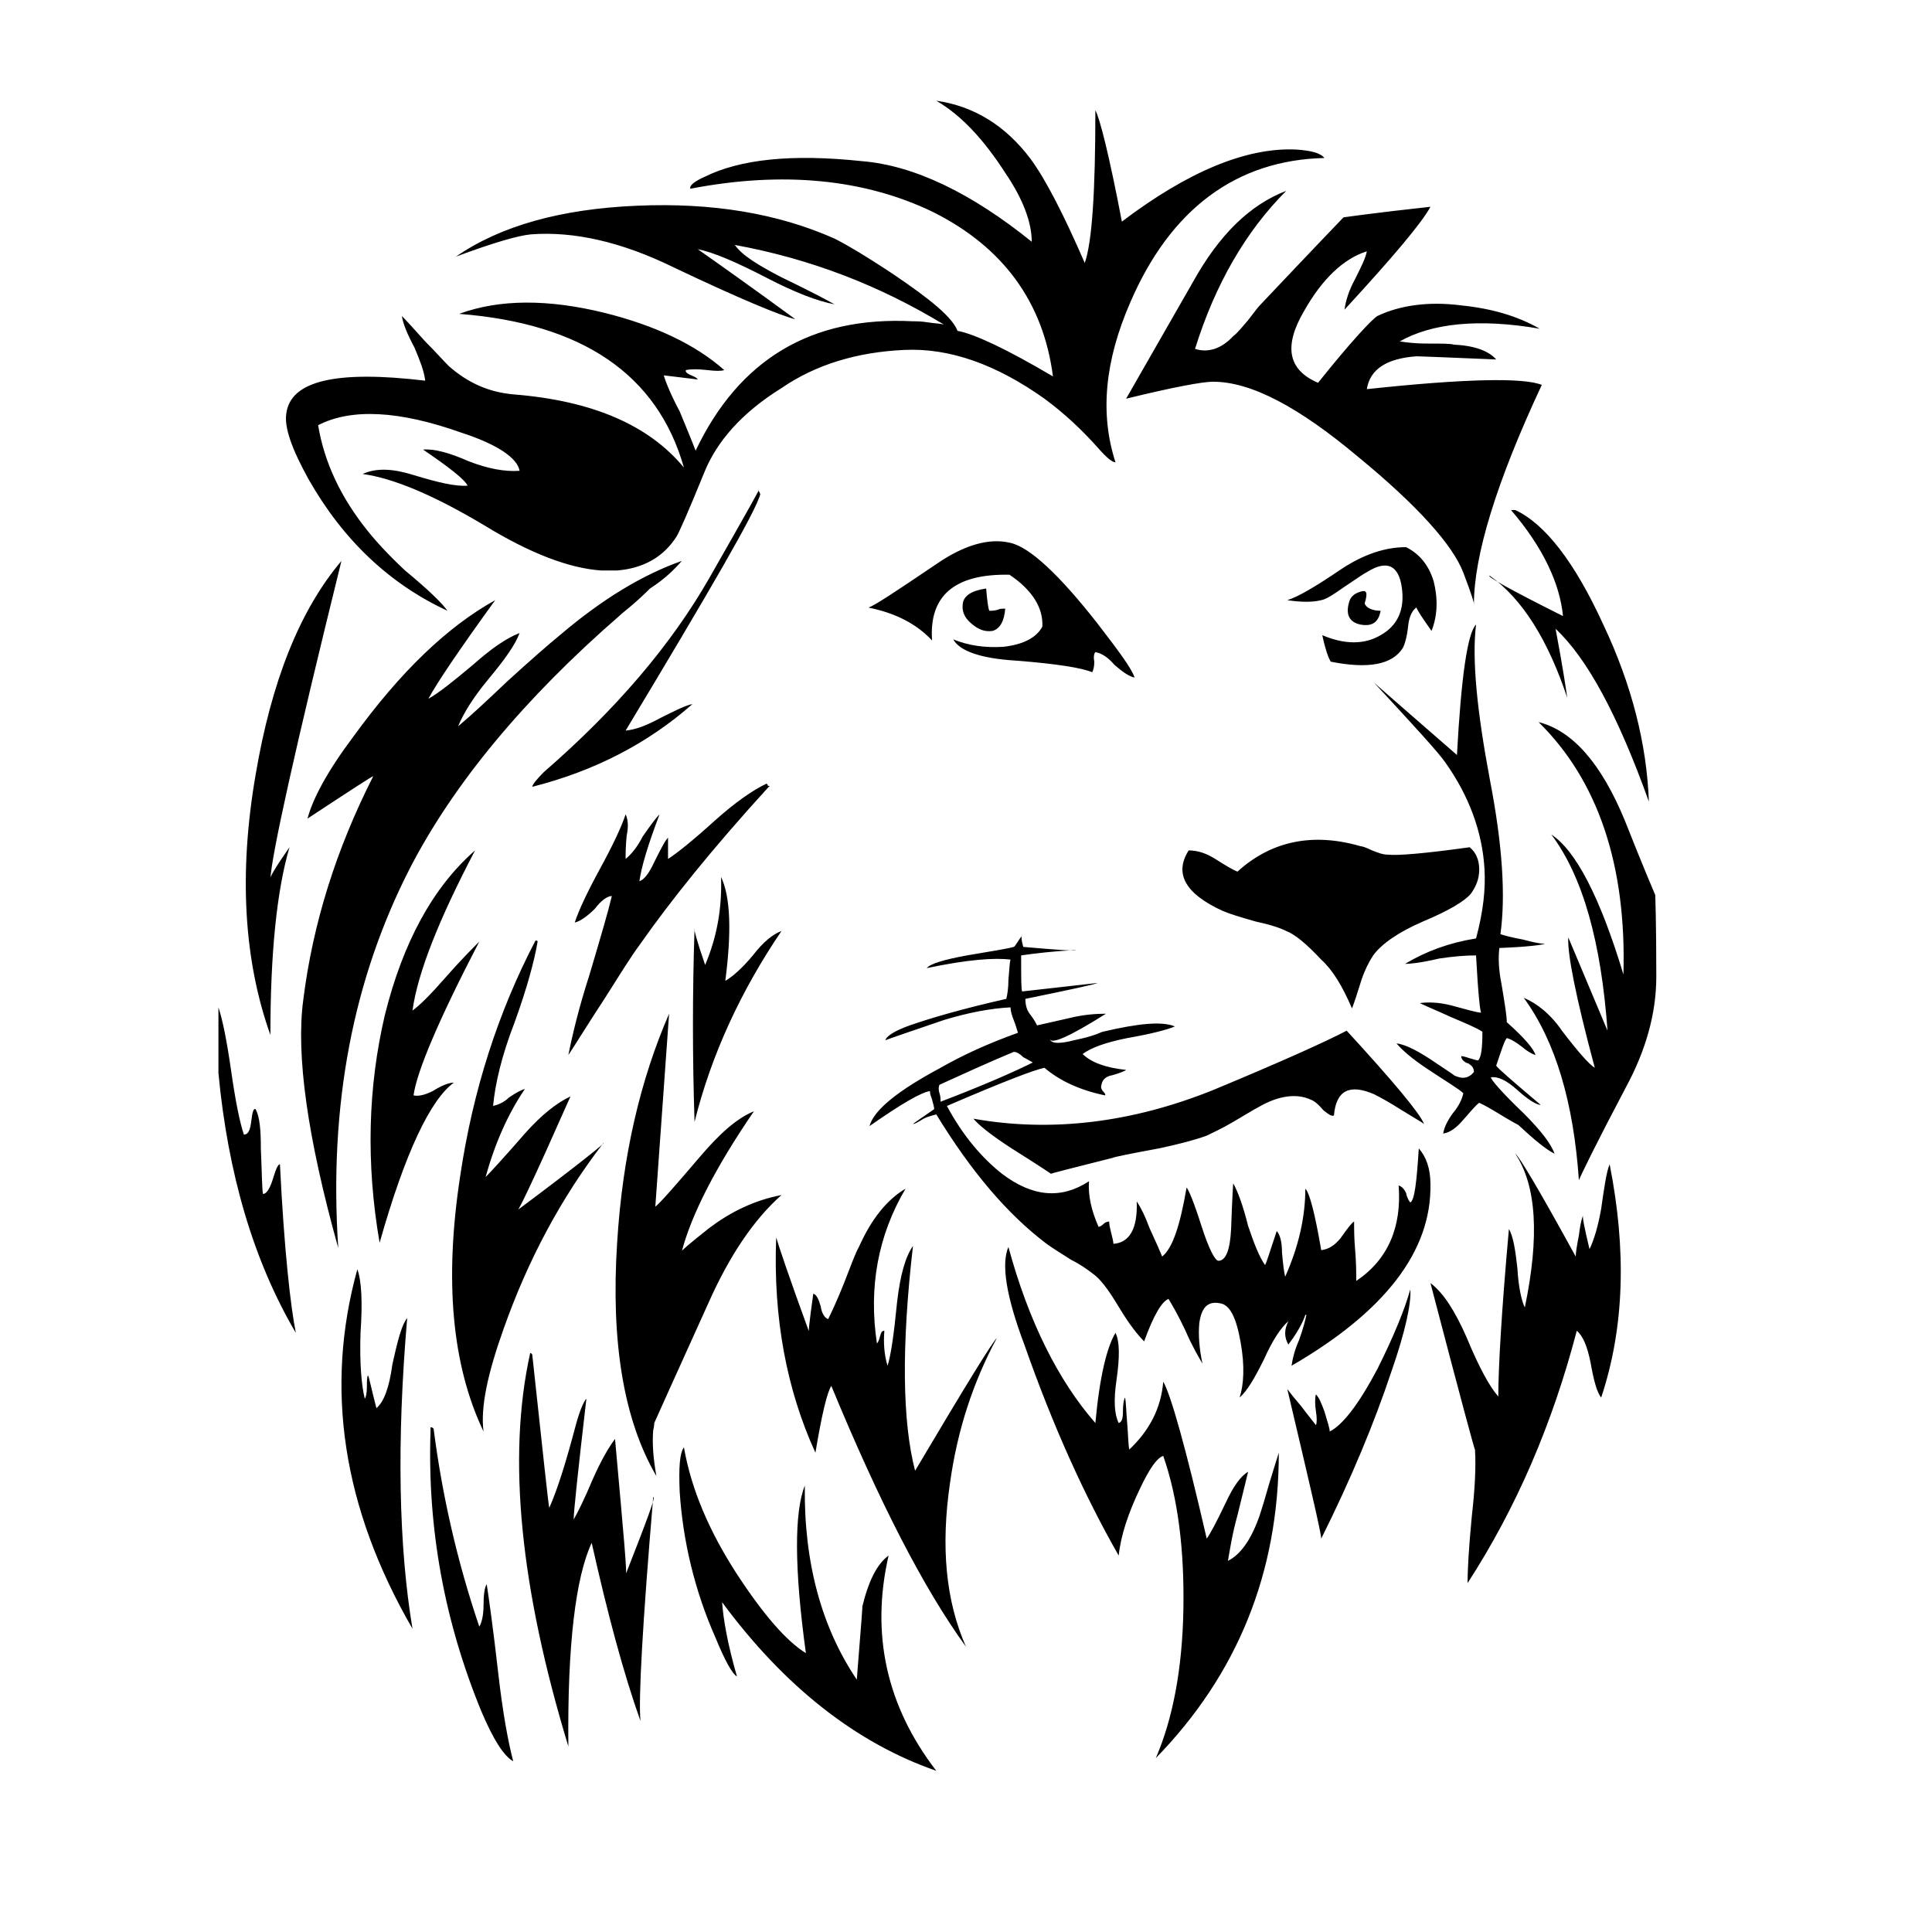 <?xml version="1.0" encoding="utf-8"?>
<!-- Generator: Adobe Illustrator 21.1.0, SVG Export Plug-In . SVG Version: 6.00 Build 0)  -->
<svg version="1.1" id="Layer_1" xmlns="http://www.w3.org/2000/svg" xmlns:xlink="http://www.w3.org/1999/xlink" x="0px" y="0px"
	 viewBox="0 0 182.2 182.2" style="enable-background:new 0 0 182.2 182.2;" xml:space="preserve">
<g>
	<path d="M24.8,112.6c0.3,0,0.6-0.4,0.9-1.3c0.3-1,0.5-1.5,0.7-1.5c0.4,8.1,1,13.4,1.5,15.9c-4-6.8-6.4-15-7.3-24.5V95
		c0.4,1.2,0.8,3.2,1.2,6c0.4,2.8,0.8,4.8,1.2,6c0.4,0,0.6-0.4,0.7-1.3c0.1-0.8,0.2-1.2,0.4-1.1c0.4,0.7,0.5,2,0.5,3.7
		C24.7,110.6,24.7,112,24.8,112.6z M27.3,79.9c-1.2,4.1-1.8,10-1.8,17.7c-2.5-7-3-15.2-1.4-24.5c1.5-8.9,4.2-15.6,8.1-20.2
		c-4.4,17.8-6.6,27.8-6.7,30C25.4,82.8,25.9,81.9,27.3,79.9z M42.2,57.6c-5.4-2.5-9.8-6.6-13.1-12.4c-1.6-2.9-2.3-4.9-2.1-6.2
		c0.4-3.1,4.7-4.1,13.1-3.1c-0.1-0.9-0.5-1.9-1-3.1c-0.7-1.3-1.1-2.3-1.2-3c0.5,0.5,1.2,1.3,2.2,2.4c1,1,1.7,1.8,2.2,2.3
		c1.8,1.6,3.8,2.5,6.2,2.7c7.4,0.6,12.7,2.9,16,6.9c-2.5-8.8-9.6-13.6-21.2-14.5c3.8-1.4,8.4-1.4,13.7-0.1c4.8,1.2,8.6,3,11.3,5.4
		c-0.3,0.1-0.8,0.1-1.6,0c-0.9-0.1-1.5-0.1-2,0c-0.1,0.1,0,0.3,0.5,0.5c0.5,0.2,0.7,0.4,0.5,0.4c0.4,0-0.7-0.1-3.1-0.4
		c0.2,0.7,0.7,1.9,1.5,3.4c0.7,1.7,1.2,2.9,1.5,3.7c4.1-8.6,10.9-12.7,20.5-12.2c0.3,0,0.8,0,1.4,0.1c0.6,0.1,1.1,0.1,1.5,0.2
		c-6.1-3.7-12.6-6.2-19.7-7.5c0.7,1,2.2,1.9,4.3,3c2.7,1.3,4.4,2.2,5.1,2.6c-1.6-0.3-3.7-1.1-6.4-2.5c-2.9-1.5-5-2.4-6.5-2.7
		c2,1.4,5.1,3.6,9.2,6.6c-1.3-0.3-5.2-1.9-11.5-4.9c-4.9-2.4-9.4-3.4-13.4-3.1c-1.2,0.1-3.6,0.8-7.1,2.1c4.2-2.9,9.9-4.5,17.1-4.8
		c7-0.3,13.2,0.7,18.6,3.1c1,0.5,2.9,1.6,5.6,3.4c3.4,2.3,5.5,4,6,5.3c1.6,0.3,4.6,1.7,9,4.3c-0.9-7-4.7-12.2-11.3-15.5
		c-6.4-3.1-14.1-3.9-22.9-2.2c-0.1-0.3,0.4-0.7,1.3-1.1c3.4-1.7,8.3-2.2,14.9-1.5c4.9,0.4,10.3,3,16,7.6c0-1.8-0.8-4-2.5-6.5
		c-2-3.1-4.1-5.4-6.5-6.8c3.5,0.5,6.5,2.3,8.9,5.5c1.4,1.9,3.1,5.2,5.1,9.8c0.7-2,1-6.8,1-14.4c0.4,0.7,1.3,4.2,2.5,10.5
		c6.2-4.7,11.7-7,16.4-6.8c1.4,0.1,2.3,0.3,2.7,0.8c-8.3,0.2-14.5,4.8-18.3,13.6c-2.4,5.5-2.9,10.5-1.4,15.1c-0.3,0-0.8-0.4-1.6-1.3
		c-1.5-1.7-3.2-3.3-5.1-4.7c-4.5-3.2-8.9-4.8-13.2-4.6c-4.5,0.2-8.4,1.4-11.6,3.6c-3.7,2.3-6.1,5-7.3,8c-1.5,3.7-2.4,5.7-2.6,6
		c-1.2,1.9-3.1,3-5.6,3.2c-0.4,0-1,0-1.5,0c-3-0.2-6.7-1.6-11.1-4.3c-4.7-2.8-8.5-4.4-11.4-4.8c1.3-0.6,2.9-0.5,4.8,0.1
		c2.3,0.7,4,1.1,5.1,1c-0.3-0.6-1.7-1.7-4.2-3.4c1-0.1,2.5,0.3,4.3,1.1c1.8,0.7,3.4,1,4.8,0.9c-0.2-1.2-2.1-2.5-5.5-3.6
		c-5.9-2.1-10.4-2.3-13.5-0.7c0.6,3.6,2.2,6.9,4.7,10c0.8,1,2,2.3,3.5,3.7C40.5,55.7,41.7,56.9,42.2,57.6z M58.5,58
		c-9.1,7.9-15.7,15.9-19.8,23.8c-5.4,10.5-7.7,22.4-6.8,35.9c-2.9-10.4-4-18.2-3.3-23.4c0.9-7.2,3.1-14.2,6.6-21.1
		c-0.1,0-2.1,1.3-6.2,4c0.5-1.9,1.9-4.5,4.3-7.7c4.5-6.2,8.9-10.4,13.4-12.9c-3.4,4.7-5.5,7.8-6.3,9.3c0.9-0.5,2.3-1.6,4.2-3.2
		c1.7-1.5,3.1-2.5,4.4-3c-0.4,1.1-1.4,2.5-2.9,4.3c-1.5,1.8-2.4,3.3-2.9,4.5c1.2-1,2.7-2.4,4.7-4.3c2.2-2,3.8-3.4,4.9-4.3
		c4-3.4,7.8-5.7,11.5-7c-0.7,0.8-1.6,1.7-3,2.6C59.8,57,58.8,57.7,58.5,58z M38.4,124.3c-1,11.7-0.8,21.5,0.5,29.3
		c-6.6-11.4-8.3-22.7-5.2-33.9c0.4,1.1,0.5,3.1,0.3,6c-0.1,2.9,0.1,5,0.4,6.2c0.1-0.1,0.2-0.5,0.2-1.1c0-0.5,0-0.9,0.1-1.1
		c0.1,0.1,0.3,1.2,0.8,3.1c0.7-0.6,1.2-1.9,1.5-4.1C37.5,126.4,37.9,124.9,38.4,124.3z M35.8,117.2c-1.3-7.5-1.1-14.7,0.5-21.5
		c1.7-6.8,4.5-12,8.5-15.5c-3.4,6.5-5.4,11.5-5.9,15.1c0.7-0.5,1.7-1.5,3.1-3.1c1.4-1.6,2.5-2.7,3.2-3.4c-3.9,7.5-5.9,12.3-6.2,14.5
		c0.4,0.1,1,0,1.8-0.4c0.8-0.5,1.5-0.8,2-0.8C40.6,103.7,38.2,108.7,35.8,117.2z M45.2,153.4c0.2-0.3,0.4-1,0.4-2c0-1,0.1-1.7,0.3-2
		c0.2,1.3,0.6,4.1,1.1,8.5c0.4,3.5,0.9,6.3,1.4,8.2c-0.9-0.5-1.9-2.1-3-4.7c-3.5-8.5-5.1-17.3-4.8-26.4v-0.4c0.2,0,0.3,0.1,0.3,0.2
		C41.7,141,43.1,147.2,45.2,153.4z M56.9,107.8c-4,5.2-7.1,11-9.4,17.5c-1.5,4.2-2.2,7.4-1.9,9.7c-3-6.3-3.7-14.3-2.2-24.1
		c1.2-8.1,3.6-15.5,7.1-22.2c0.1,0,0.2,0,0.2,0.1c0.1,0,0.1,0,0,0c-0.3,1.8-1,4.4-2.2,7.7c-1.2,3.1-1.8,5.7-2,7.8
		c0.4-0.1,1-0.3,1.5-0.8c0.6-0.4,1.1-0.7,1.5-0.8c-1.5,2.2-2.8,5-3.7,8.3c0.4-0.4,1.7-1.8,3.7-4.1c1.5-1.7,3-2.9,4.3-3.5
		c-3.5,7.9-5.2,11.5-5.1,10.8C54.6,109.8,57.3,107.6,56.9,107.8z M59,148.5c2-5.1,2.9-7.5,2.6-7.3c-1,11.9-1.4,19-1.2,21.1
		c-1.6-4.5-3.1-10.1-4.6-16.8c-1.5,3.2-2.3,9.6-2.2,19.2c-4.5-14.8-5.8-27.2-3.6-37.1c0.1,0,0.2,0.1,0.2,0.2c1,9.2,1.5,14,1.6,14.4
		c0.8-1.8,1.6-4.4,2.5-7.8c0.4-1.5,0.8-2.3,1-2.5c-0.8,6.9-1.2,10.7-1.2,11.4c0.4-0.7,1-1.9,1.8-3.8c0.8-1.8,1.5-3,2.1-3.8
		C58.8,144.6,59.2,148.9,59,148.5z M71.5,46.3c0.1,0,0.1,0.1,0.2,0.3c-0.4,1.6-4.7,9-12.7,22.3c1-0.1,2-0.5,3.3-1.2
		c1.4-0.7,2.4-1.2,3-1.3c-4.2,3.7-9.2,6.3-15.1,7.8c0-0.2,0.4-0.7,1.1-1.4c6.8-5.9,12-12,15.6-18.3C70.5,48.2,72,45.5,71.5,46.3z
		 M72.5,74.2C67.2,80,63.2,85,60.4,89c-0.9,1.2-2,3-3.4,5.2c-1.7,2.6-2.8,4.4-3.4,5.3c0.4-2,1-4.5,2-7.6c1.1-3.7,1.8-6.1,2.1-7.4
		c-0.4,0-1,0.4-1.6,1.2c-0.7,0.7-1.4,1.2-1.9,1.3c0.4-1.2,1.2-2.9,2.4-5.1c1.2-2.2,2-3.9,2.4-5.1c0.2,0.4,0.3,1.1,0.1,2
		C59,79.8,59,80.5,59,81c0.5-0.4,1.1-1.1,1.6-2.1c0.7-1,1.2-1.7,1.6-2.1c-1.1,2.9-1.7,4.9-1.9,6.3c0.4-0.1,0.9-0.7,1.4-1.8
		c0.6-1.2,1-2,1.3-2.3v2c0.8-0.5,2.3-1.7,4.4-3.6c1.9-1.7,3.6-2.9,4.9-3.5c0.1,0.1,0.1,0.1,0.1,0.2C72.6,74.1,72.6,74.2,72.5,74.2z
		 M61.6,134.9c-0.1,1.2,0,2.6,0.3,4.3c-3.1-5.3-4.3-12.7-3.7-22c0.5-8.2,2.2-15.4,4.9-21.6l-1.3,18.2c0.5-0.4,1.9-2,4.2-4.7
		c1.8-2.1,3.4-3.6,5.1-4.3c-3.7,5.4-5.9,9.8-6.8,13.2c-0.1,0,0.7-0.7,2.6-2.2c2-1.5,4.2-2.6,6.8-3.1c-2.6,2.3-4.9,5.7-6.9,10.2
		c-3.4,7.5-5.1,11.3-5.1,11.3S61.7,134.5,61.6,134.9z M83.8,146.7c-1.7,7.4-0.2,14.2,4.5,20.3c-7.5-2.6-14.3-7.9-20.2-15.9
		c0.1,1.5,0.5,3.9,1.4,7c-0.4-0.2-1.1-1.4-2-3.6c-2-4.5-3.1-9.2-3.4-13.8c-0.1-2.3,0-3.7,0.4-4.2c0.7,4,2.4,7.9,4.9,11.8
		c2.6,4,4.8,6.5,6.6,7.6c-1.1-8-1.1-13.3-0.1-15.8c-0.1,7.3,1.6,13.4,4.9,18.3c0.4-5.1,0.6-7.4,0.5-6.8
		C81.9,149.1,82.7,147.5,83.8,146.7z M73.7,87.8c-3.8,5.6-6.6,11.6-8.2,18c-0.2-6.1-0.2-12.2,0-18.2c-0.1-0.1,0.2,1.1,1,3.4
		c1.1-2.6,1.6-5.3,1.5-8.3c0.9,1.9,1,5.2,0.4,9.8c0.7-0.4,1.6-1.2,2.6-2.4C72,88.8,72.9,88.1,73.7,87.8z M86.3,138.7
		c4.8-8.1,7.4-12.3,7.7-12.5c-2.2,4.1-3.7,8.6-4.4,13.6c-0.9,6.1-0.4,11.2,1.5,15.5c-4-5.5-8.2-13.7-12.7-24.6
		c-0.4,0.6-0.9,2.7-1.5,6.3c-2.7-5.9-4-12.7-3.7-20.3c0.2,0.7,1.2,3.7,3.1,8.9c-0.1,0.4,0-0.8,0.4-3.6c0.3,0.1,0.5,0.5,0.7,1.2
		c0.1,0.7,0.4,1.1,0.7,1.2c0.4-0.8,0.9-1.9,1.5-3.4c0.7-1.8,1.1-2.9,1.4-3.4c1.2-2.7,2.7-4.5,4.4-5.5c-2.6,4.4-3.5,9.3-2.7,14.6
		c0.1-0.1,0.2-0.3,0.3-0.7c0.1-0.4,0.2-0.5,0.4-0.5c-0.1,1.2,0,2.3,0.3,3.3c0.3-0.9,0.6-2.9,0.9-6c0.3-2.6,0.8-4.3,1.5-5.3
		C85,127,85.1,134.1,86.3,138.7z M103.3,61.5c-0.1,0.1-0.2,0.4-0.1,0.9c0,0.5-0.1,0.8-0.2,1c-0.9-0.4-3.3-0.8-7.2-1.1
		c-3.3-0.2-5.3-0.9-5.9-2c1.5,0.6,3,0.8,4.7,0.7c1.8-0.2,3.1-0.8,3.7-1.9c0.1-1.8-1-3.5-3.1-4.9c-5.2-0.1-7.6,2-7.3,6.2
		c-1.5-1.6-3.5-2.6-6-3.1c0.6-0.2,2.7-1.6,6.4-4.1c2.6-1.8,5-2.5,7-2c1.8,0.4,4.6,3,8.2,7.6c2,2.6,3.2,4.2,3.5,5.1
		c-0.5-0.1-1.1-0.5-1.9-1.2C104.5,62,103.9,61.6,103.3,61.5z M121.5,126.8c-0.4-0.7-0.4-1.4,0-2.2c-0.7,0.6-1.5,1.8-2.3,3.6
		c-0.9,1.8-1.6,3-2.3,3.6c0.4-1.2,0.5-3,0.1-5.2c-0.4-2.3-1-3.6-2-3.7c-1.1-0.2-1.7,0.4-1.9,1.9c-0.1,1.1,0,2.4,0.3,3.8
		c-0.4-0.7-1-1.7-1.6-3.1c-0.7-1.5-1.3-2.5-1.6-3c-0.6,0.2-1.4,1.5-2.3,4c-0.6-0.6-1.4-1.6-2.3-3.1c-0.9-1.5-1.6-2.5-2.3-3.1
		c-0.5-0.4-1.3-1-2.3-1.5c-1.1-0.7-1.9-1.2-2.3-1.5c-3.7-2.8-7.1-6.8-10.4-12.2c-0.4,0.1-0.8,0.2-1.2,0.4c-0.5,0.3-0.8,0.5-1,0.5
		c0.1-0.1,0.7-0.5,2-1.4c0-0.2-0.1-0.5-0.2-0.9c-0.1-0.3-0.2-0.5-0.2-0.8c-0.8,0.1-2.7,1.2-5.7,3.3c0.4-1.5,2.6-3.3,6.7-5.5
		c2.1-1.2,4.5-2.3,7.3-3.3c-0.1-0.3-0.2-0.7-0.4-1.2c-0.2-0.5-0.3-0.9-0.3-1.2c-1.9,0.1-4,0.5-6.3,1.2c-3.2,1.1-5,1.7-5.5,1.9
		c0.1-0.4,0.9-0.9,2.3-1.4c2-0.7,5.1-1.6,9.1-2.5c0.1-0.4,0.2-1,0.2-1.8c0.1-1,0.1-1.6,0.2-1.9c-1.5-0.2-4.1,0-7.9,0.8
		c0.3-0.4,1.6-0.8,3.8-1.2c2.3-0.4,3.7-0.6,4.4-0.8c0.1,0,0.3-0.4,0.8-1.1c-0.1,0-0.1,0.4,0.1,1.1c3.4,0.3,5.1,0.4,4.9,0.3
		c-2,0.1-3.7,0.3-5.1,0.5c0,2.1,0,3.3,0.1,3.4l7.1-0.8c-0.1,0.1-2.4,0.6-6.8,1.5c0,0.5,0.1,1,0.4,1.4c0.4,0.5,0.6,0.9,0.7,1.1
		c0.4-0.1,1.4-0.3,3.1-0.7c1.2-0.3,2.4-0.4,3.4-0.4c-3.5,2.2-5.3,3-5.3,2.3c0,0.5,0.8,0.6,2.3,0.2c0.4-0.1,1-0.2,1.6-0.4
		c0.7-0.2,1-0.4,1.1-0.4c3.4-0.8,5.6-1,6.8-0.5c-0.7,0.3-2.2,0.7-4.5,1.1c-2,0.4-3.4,0.9-4.2,1.5c0.8,0.8,2.2,1.3,4.1,1.5
		c-0.1,0.1-0.6,0.3-1.3,0.5c-0.6,0.1-0.9,0.4-1,0.8c-0.1,0.3-0.1,0.5,0.2,0.8c0.1,0.1,0.2,0.3,0.1,0.3c-2.4-0.5-4.3-1.4-5.7-2.6
		c-1,0.2-4.1,1.4-9.2,3.6c1.5,2.8,3.3,4.9,5.2,6.4c2.9,2.2,5.6,2.4,8.2,0.7c-0.1,1.3,0.2,2.7,0.9,4.3c0.1,0,0.3-0.1,0.5-0.3
		c0.1-0.1,0.3-0.2,0.5-0.2c0,0.3,0.1,0.7,0.2,1.1c0.1,0.4,0.2,0.8,0.2,1c1.5-0.1,2.3-1.4,2.2-4c0.4,0.6,0.8,1.4,1.2,2.5
		c0.6,1.3,1,2.2,1.2,2.7c1-0.8,1.7-3,2.3-6.5c0.2,0.2,0.7,1.4,1.4,3.6c0.7,2.2,1.3,3.3,1.6,3.3c0.7,0,1.1-1,1.2-3
		c0.1-2.9,0.2-4.4,0.2-4.3c0.4,0.7,0.9,2,1.4,4c0.6,1.8,1.1,3,1.6,3.7c0.1-0.1,0.4-1.1,1.1-3.2c0.3,0.3,0.5,1,0.5,2
		c0.1,1.2,0.2,1.9,0.3,2.3c1.3-2.9,1.9-5.7,1.9-8.3c0.4,0.4,0.9,2.3,1.5,5.8c0.7-0.1,1.2-0.4,1.8-1.1c0.7-1,1.1-1.5,1.3-1.6
		c0,0.7,0,1.6,0.1,2.7c0.1,1.2,0.1,2.1,0.1,2.9c3-2,4.3-5.1,4-9c0.3,0.1,0.5,0.3,0.7,0.7c0.1,0.5,0.3,0.8,0.4,0.9
		c0.4-0.2,0.6-1.9,0.8-5.1c0.7,0.8,1.1,1.9,1.1,3.4c0.1,6.3-4.3,12-13.1,17.1c0.1-0.7,0.3-1.5,0.7-2.4c0.4-1.1,0.6-1.9,0.7-2.4
		c-0.1,0-0.1,0-0.1,0S122.8,125.1,121.5,126.8z M88.6,102.3c-0.1,0.2-0.1,0.5,0,0.8c0.1,0.3,0.1,0.5,0.1,0.8
		c4.2-1.6,7.1-2.9,8.7-3.7c-0.2-0.1-0.5-0.3-0.9-0.5c-0.3-0.3-0.6-0.5-0.9-0.5C93.2,100.2,90.8,101.3,88.6,102.3z M93,55.5
		c0.1,1.2,0.2,1.9,0.3,2.1c0.2,0,0.5,0,0.8-0.1c0.2-0.1,0.4-0.1,0.7-0.1c-0.1,1.2-0.5,1.9-1.2,2.1c-0.7,0.1-1.3-0.1-2-0.7
		c-0.7-0.6-0.9-1.2-0.8-1.9C90.9,56.2,91.6,55.7,93,55.5z M91.8,105.5c7.3,1.3,14.9,0.4,22.6-2.7c6.5-2.7,10.7-4.6,12.6-5.6
		c4.5,4.9,6.9,7.8,7.3,8.8c-0.1-0.1-0.8-0.5-2.1-1.3c-1.1-0.7-2-1.2-2.6-1.5c-2.3-1-3.6-0.4-3.8,2c-0.2,0.1-0.5-0.1-1-0.5
		c-0.5-0.6-0.9-0.9-1.2-1c-1.3-0.6-3-0.4-4.9,0.7c-0.4,0.2-1.2,0.7-2.4,1.4c-1,0.6-1.9,1-2.5,1.3c-1.1,0.4-2.6,0.8-4.5,1.2
		c-2.7,0.5-4.2,0.8-4.4,0.9c-4,1-5.9,1.5-5.8,1.5c0.2,0.1-1-0.7-3.7-2.4C93.4,107,92.3,106.1,91.8,105.5z M115.8,147.2
		c1.2-0.6,2.2-2,3-4.3c0.2-0.6,0.5-1.6,0.9-3c0.4-1.3,0.7-2.3,0.9-2.9c0,11.3-3.9,20.9-11.6,28.8c1.6-3.7,2.5-8.4,2.6-14
		c0.1-5.6-0.5-10.5-1.9-14.5c-0.6,0.2-1.3,1.2-2.2,3.1c-1.1,2.3-1.8,4.4-2,6.3c-3.2-5.6-6.2-12.2-8.9-19.9c-1.7-4.5-2.2-7.6-1.5-9.2
		c1.9,7,4.7,12.6,8.2,16.6c0.4-4.4,1.1-7.2,1.9-8.5c0.4,0.8,0.4,2.3,0.1,4.4c-0.3,2-0.2,3.3,0.2,4.1c0.3-0.1,0.4-0.4,0.4-1.1
		c0-0.7,0.1-1.2,0.2-1.3c0.1,0.5,0.1,1.3,0.2,2.4c0.1,1.2,0.1,2.1,0.2,2.5c1.9-1.8,3-3.9,3.2-6.4c0.7,1.2,2.1,6.1,4.1,14.8
		c0.3-0.4,0.9-1.5,1.8-3.4c0.7-1.5,1.4-2.5,2.1-2.9c-0.1,0.4-0.4,1.7-1,4.1C116.2,144.7,116,146.1,115.8,147.2z M134.9,19.5
		c-0.8,1.5-3.5,4.7-8.1,9.7c0.1-0.8,0.4-1.8,1-2.9c0.6-1.2,1-2,1.1-2.6c-2.2,0.7-4.2,2.6-5.9,5.6c-2,3.4-1.5,5.6,1.3,6.8
		c3.2-4,5.1-6,5.6-6.3c2.1-1,4.8-1.4,7.9-1c2.9,0.3,5.3,1,7.4,2.2c-5.8-1-10.2-0.5-13.2,1.2c0.7,0.1,1.5,0.2,2.5,0.2
		c1.4,0,2.3,0,2.6,0.1c2,0.1,3.3,0.6,4,1.4c-4.8-0.2-7.3-0.3-7.5-0.3c-2.8,0.2-4.4,1.2-4.7,3.1c9.3-1,14.8-1.1,16.5-0.4
		c-4.3,9.2-6.4,16.1-6.4,20.7c0.1,0.1-0.2-0.9-1-3c-1-2.6-4.3-6.3-9.9-10.9c-5.6-4.7-10.1-7.1-13.7-7.1c-1,0-3.7,0.5-8.2,1.6l6.3-11
		c2.5-4.5,5.4-7.3,8.8-8.6c-3.8,3.8-6.7,8.8-8.6,14.9c1.2,0.4,2.5,0,3.6-1.2c0.4-0.3,0.8-0.8,1.4-1.5c0.6-0.8,1-1.3,1.2-1.5
		c5.2-5.5,7.8-8.2,7.8-8.2S129.4,20.1,134.9,19.5z M112.1,80.2c0.9,0,1.7,0.3,2.5,0.8c1.1,0.7,1.8,1.1,2.1,1.2
		c3.2-2.9,7.1-3.7,11.6-2.4c0.1,0,0.5,0.1,1.1,0.4c0.5,0.2,1,0.4,1.5,0.4c0.9,0.1,3.4-0.1,7.7-0.7c0.6,0.5,0.9,1.2,0.9,2.1
		s-0.3,1.6-0.8,2.3c-0.6,0.7-2.1,1.6-4.5,2.6c-2.3,1-3.9,2.1-4.7,3.2c-0.4,0.6-0.8,1.4-1.1,2.3c-0.4,1.3-0.7,2.2-0.9,2.7
		c-0.9-2.1-1.8-3.6-2.9-4.6c-1.4-1.5-2.5-2.4-3.3-2.7c-0.6-0.3-1.5-0.6-2.9-0.9c-1.4-0.4-2.4-0.7-3.1-1
		C111.8,84.3,110.7,82.4,112.1,80.2z M125.5,62.4c-0.2-0.3-0.5-1.1-0.8-2.5c2.1,0.9,4,0.9,5.5,0c1.6-0.9,2.3-2.4,2-4.5
		c-0.3-2.1-1.4-2.6-3.2-1.5c-0.4,0.2-1.1,0.7-2.3,1.5c-1,0.7-1.6,1.1-2.1,1.2c-0.8,0.2-1.9,0.2-3.2,0c1-0.3,2.7-1.3,5.2-3
		c2-1.3,4-2,6-2c1.2,0.6,2.1,1.6,2.6,3.2c0.4,1.6,0.4,3.2-0.2,4.7c-1.2-1.7-1.7-2.5-1.3-2.3c-0.5,0.3-0.8,0.9-0.9,1.8
		c-0.1,1-0.3,1.7-0.5,2.1C131.3,62.7,129,63.1,125.5,62.4z M129.9,129.1c1.6-3.2,2.6-5.7,3.1-7.5c0.1,1.2-0.4,3.8-1.8,7.8
		c-1.6,4.8-3.8,10.1-6.6,15.7c0-0.5-1.1-5.2-3.2-14.1c0.3,0.4,0.7,0.9,1.3,1.6c0.6,0.8,1.1,1.4,1.4,1.8c0.1-0.2,0.1-0.7,0-1.3
		c-0.1-0.7-0.1-1.3,0-1.6c0.3,0.3,0.5,0.8,0.8,1.6c0.3,1,0.5,1.6,0.5,1.9C126.6,134.4,128.1,132.5,129.9,129.1z M127.2,56.9
		c0.1-0.5,0.4-0.9,1.1-1.1c0.6-0.2,0.7,0.1,0.4,1.1c0.1,0.4,0.7,0.7,1.5,0.7c-0.2,1.1-0.8,1.5-1.9,1.3
		C127.3,58.7,126.9,58,127.2,56.9z M139.5,104c-0.3,0.2-0.8,0.8-1.5,1.6c-0.6,0.7-1.2,1.2-1.9,1.3c0.1-0.6,0.4-1.2,0.9-1.9
		c0.6-0.7,0.9-1.4,1-1.9c-0.4-0.4-1.6-1.1-3.4-2.3c-1.5-1-2.4-1.8-2.9-2.4c0.9,0.1,2.2,0.8,3.8,1.9c1.2,0.8,1.8,1.2,1.6,1.1
		c0.8,0.4,1.4,0.3,1.9-0.3c0-0.4-0.2-0.6-0.5-0.8c-0.4-0.1-0.7-0.4-0.7-0.7c0.2,0,0.5,0.1,0.8,0.2c0.4,0.1,0.6,0.2,0.8,0.2
		c0.3-0.3,0.4-1.2,0.4-2.7c-0.6-0.4-1.6-0.8-3-1.4c-1.3-0.6-2.3-1-2.9-1.3c0.7-0.1,1.7-0.1,2.9,0.2c1.5,0.4,2.5,0.7,2.9,0.7
		c-0.1,0.1-0.3-1.7-0.5-5.4c-1,0-2.2,0.1-3.5,0.3c-1.7,0.4-2.7,0.5-3.2,0.5c2-1.2,4.2-2,6.7-2.4c0.7-2.6,0.9-4.7,0.8-6.5
		c-0.2-3.6-1.5-7-3.7-10.1c-0.7-1-2.9-3.4-6.7-7.5c-0.1-0.1,2.5,2.2,7.8,6.8c0.4-7.4,1-11.5,1.8-12.3c-0.4,3.3,0.1,8.2,1.3,14.6
		c1.2,6.2,1.5,11,1,14.6c0.3,0.1,1,0.3,2.1,0.5c0.8,0.2,1.5,0.4,2.1,0.4c-0.2,0.1-1.6,0.3-4.3,0.4c-0.1,0.8-0.1,1.9,0.2,3.4
		c0.3,1.8,0.5,3,0.5,3.6c1.7,1.5,2.6,2.6,2.7,3.1c-0.3-0.1-0.7-0.3-1.3-0.8c-0.5-0.4-1-0.7-1.4-0.8c-0.2,0.2-0.5,1.1-1,2.6
		c0.2,0.3,1.6,1.5,4.2,3.7c-0.4,0-1.2-0.5-2.2-1.4c-1-0.9-1.8-1.3-2.5-1.2c0,0.2,1,1.4,3.1,3.4c1.6,1.6,2.6,2.9,2.9,3.8
		c-0.8-0.4-1.9-1.3-3.4-2.7C141.7,105.3,140.6,104.5,139.5,104z M149.9,117.8c0.4-0.8,0.8-2.1,1.1-3.8c0.3-2.1,0.5-3.5,0.8-4.2
		c1.6,8.1,1.4,15.4-0.8,22c-0.4-0.5-0.7-1.6-1-3.3c-0.3-1.5-0.7-2.5-1.3-3c-2.3,8.8-5.7,16.7-10.3,23.8c0-1.1,0.1-3.2,0.4-6.3
		c0.3-2.6,0.4-4.7,0.3-6.3c0,0.2-1.4-5-4.2-15.7c1.2,0.9,2.3,2.6,3.4,5.1c1.2,2.9,2.2,4.7,3,5.6c0-2.7,0.3-8,1-15.8
		c0.4,0.7,0.6,1.9,0.8,3.7c0.1,1.8,0.4,3.1,0.7,3.7c1.4-6.7,1.1-11.5-0.9-14.5c0.4,0.3,2.3,3.5,5.7,9.7c0-0.3,0.1-1,0.3-2
		c0.1-0.8,0.2-1.4,0.4-1.9C149.2,114.7,149.4,115.7,149.9,117.8z M142.9,48.1c2.8,1.3,5.6,4.9,8.3,10.8c2.7,5.7,4.1,11.3,4.3,16.7
		c-2.9-8.1-5.8-13.5-8.8-16.3c0.7,3.7,1,5.8,1.1,6.5c-1.8-5.4-4.2-9.3-7.3-11.5c-0.4,0,1.9,1.3,6.9,3.8c-0.3-3.1-1.9-6.5-4.9-10
		H142.9z M156.2,92.1c0,3.5-1,7-2.9,10.5c-2.8,5.3-4.2,8.2-4.4,8.7c-0.5-7.3-2.2-13.1-5.2-17.2c1.2,0.5,2.5,1.5,3.6,3.1
		c1.6,2.1,2.6,3.2,3.1,3.5c-1.8-6.7-2.6-10.8-2.5-12.3l3.7,8.8c-0.6-8.3-2.3-14.5-5.3-18.5c2.3,1.5,4.6,5.9,6.8,13.2
		c0.3-10.3-2.4-18.3-8-23.8c3.2,0.8,5.9,3.9,8.1,9.2c1.9,4.8,2.9,7.1,2.9,7.1S156.2,86.9,156.2,92.1z"/>
</g>
</svg>
